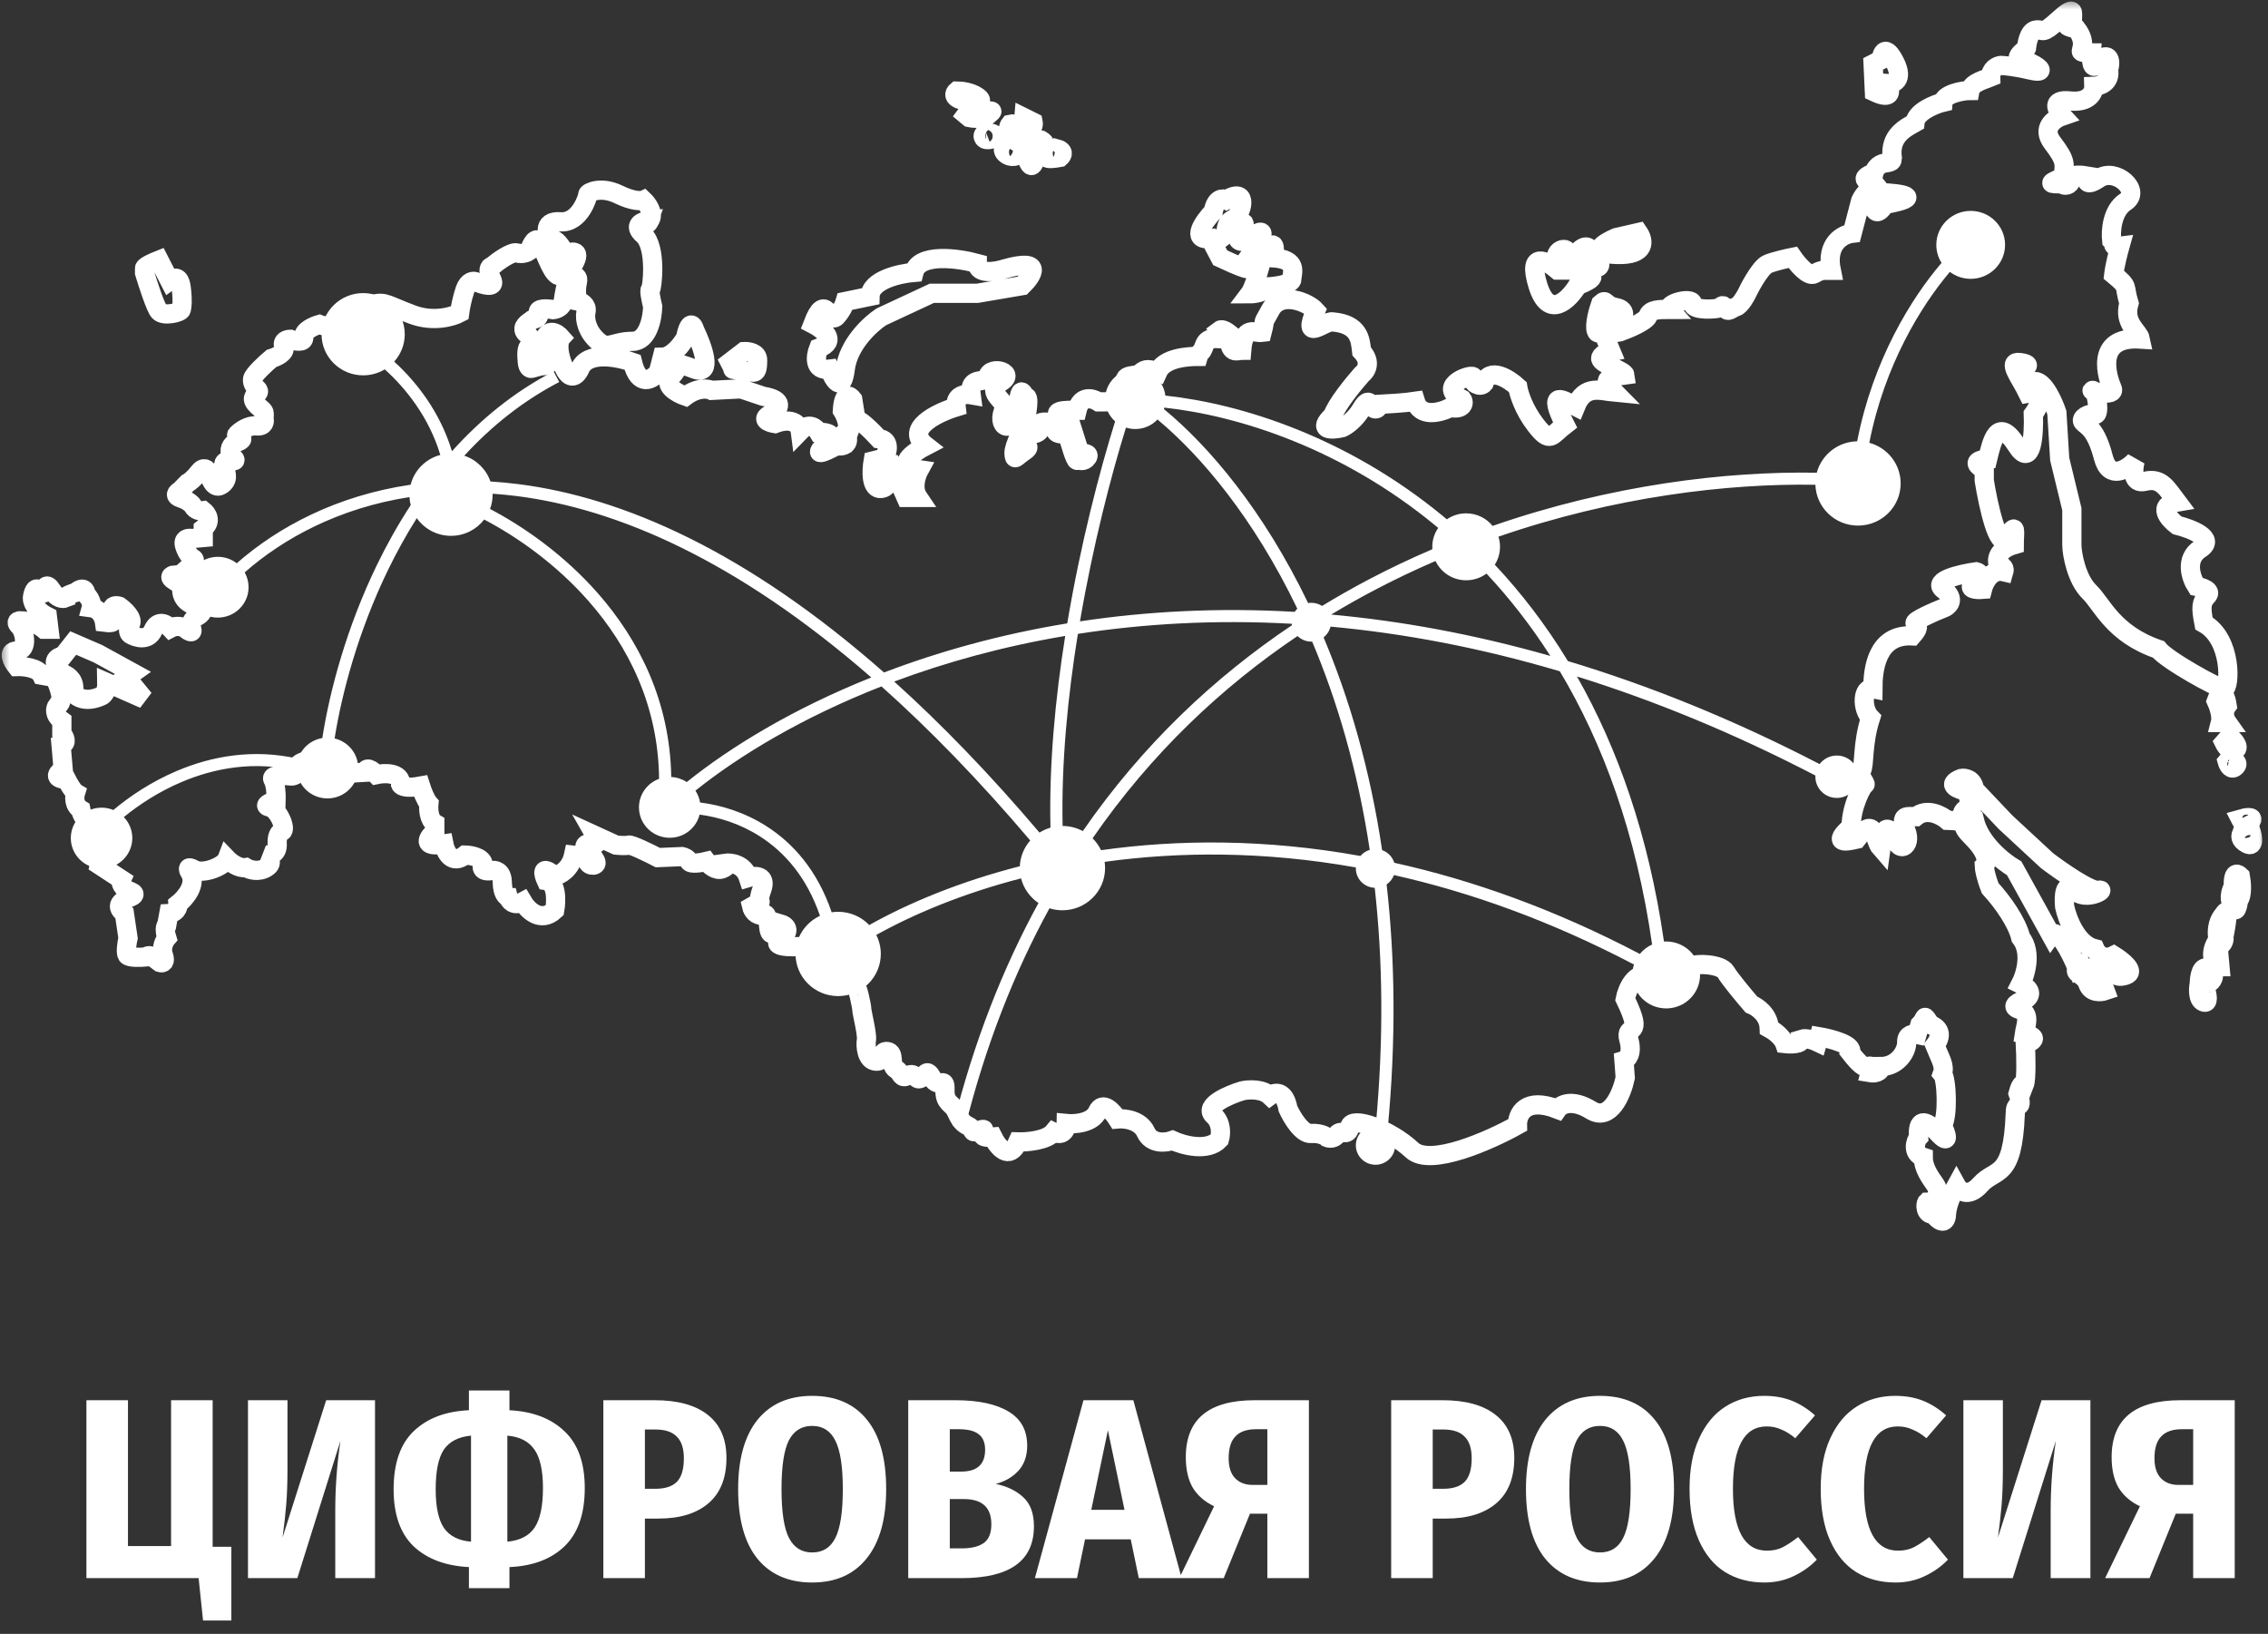 <svg xmlns="http://www.w3.org/2000/svg" width="118" height="85" viewBox="0 0 118 85" fill="none">
<rect x="0" y="0" width="118" height="85" fill="#333333" stroke="none"/>
<mask id="mask0_2_737" style="mask-type:luminance" maskUnits="userSpaceOnUse" x="0" y="0" width="118" height="85">
<path d="M118 0H0V85H118V0Z" fill="white"/>
</mask>
<g mask="url(#mask0_2_737)">
<path d="M84.115 12.348C84.105 12.352 84.095 12.357 84.085 12.361M84.085 12.361C83.433 12.64 82.568 13.186 84.115 13.239C85.685 13.292 85.522 12.499 85.245 12.096L84.085 12.361ZM28.283 17.757C28.167 17.952 28.025 18.411 28.391 18.688C28.757 18.964 28.373 19.033 28.135 19.033L27.692 19.153C27.62 19.188 27.468 19.177 27.436 18.847C27.396 18.435 27.396 18.076 27.544 18.01C27.692 17.943 27.651 17.651 27.544 17.505C27.436 17.358 27.235 17.305 27.261 17.079C27.288 16.854 27.692 16.654 27.692 16.628C27.692 16.601 28.122 16.614 28.014 16.282C27.928 16.016 28.49 16.056 28.781 16.109C28.938 16.096 29.262 15.987 29.305 15.657C29.348 15.328 29.449 14.856 29.494 14.661C29.507 14.528 29.459 14.278 29.157 14.342C28.781 14.421 28.431 13.305 28.135 12.681C27.899 12.181 27.642 12.72 27.544 13.053C27.445 13.123 27.178 13.244 26.898 13.159C26.619 13.074 25.903 13.593 25.581 13.863C25.477 13.877 25.333 14.028 25.581 14.528C25.828 15.027 25.137 14.825 24.76 14.661C24.639 14.603 24.357 14.605 24.195 15.073C24.034 15.54 23.94 16.074 23.913 16.282C23.546 16.477 22.544 16.768 21.479 16.375C20.148 15.883 20.041 15.671 19.435 15.83C18.83 15.99 19.355 17.491 19.395 17.531C19.435 17.571 19.489 17.837 19.314 17.943C19.14 18.049 19.059 17.212 19.005 17.146C18.951 17.079 18.508 16.508 18.333 16.535C18.158 16.561 18.144 16.402 17.66 16.761C17.273 17.047 16.8 16.96 16.611 16.88C16.329 16.96 15.772 17.202 15.805 17.531C15.837 17.861 15.352 17.748 15.105 17.651C14.944 17.651 14.651 17.728 14.769 18.036C14.888 18.345 14.388 18.572 14.124 18.648C13.815 18.909 13.185 19.488 13.142 19.711C13.099 19.934 13.286 20.158 13.384 20.242C13.434 20.282 13.502 20.383 13.384 20.468C13.236 20.575 13.021 20.747 13.384 21.093C13.747 21.438 13.774 21.332 13.734 21.771C13.779 21.917 13.764 22.199 13.344 22.156C12.924 22.114 12.506 22.422 12.349 22.581C12.3 22.608 12.26 22.682 12.497 22.767C12.733 22.852 12.407 22.989 12.214 23.047C12.071 23.131 11.841 23.389 12.066 23.751C12.196 23.84 12.37 24.009 12.026 23.977C11.596 23.937 11.596 24.163 11.69 24.402C11.784 24.641 11.905 25.013 11.475 25.253C11.131 25.444 10.919 24.881 10.856 24.575C10.793 24.433 10.603 24.235 10.345 24.575C10.087 24.915 9.843 25.089 9.754 25.133L9.364 25.532C9.216 25.607 9.019 25.79 9.417 25.917C9.815 26.045 10.014 26.263 10.063 26.356C10.112 26.444 10.283 26.611 10.574 26.568C10.771 26.723 11.047 27.127 10.574 27.499V27.964L9.982 28.017C9.807 27.981 9.487 28.009 9.606 28.402C9.724 28.796 9.933 28.991 10.023 29.04C10.09 29.062 10.184 29.149 10.023 29.319C9.861 29.489 9.543 29.771 9.404 29.891L8.974 29.931C8.902 29.957 8.81 30.042 9.014 30.17C9.218 30.297 9.413 30.436 9.485 30.489C9.404 30.764 9.45 31.358 10.278 31.539C10.462 31.601 10.719 31.791 10.278 32.057C10.13 32.123 9.861 32.341 9.969 32.682C10.076 33.022 9.78 32.823 9.619 32.682C9.503 32.611 9.189 32.511 8.866 32.682C8.673 32.473 8.223 32.203 7.965 32.788C7.707 33.373 7.069 33.173 6.782 33.001C6.71 32.947 6.61 32.767 6.782 32.469C6.954 32.171 6.468 31.725 6.204 31.539C6.069 31.494 5.806 31.475 5.827 31.751C5.697 31.813 5.507 31.991 5.787 32.203C6.066 32.416 5.67 32.407 5.437 32.376C5.406 32.15 5.225 31.682 4.751 31.618C4.783 31.503 4.77 31.201 4.469 30.914C4.465 30.737 4.351 30.47 3.931 30.821C3.747 30.874 3.382 31.007 3.393 31.113C3.272 31.162 2.963 31.151 2.694 30.715C2.425 30.279 2.313 30.569 2.291 30.768C2.295 30.852 2.25 30.959 2.035 30.715C1.82 30.47 1.712 30.879 1.685 31.113C1.681 31.3 1.831 31.751 2.465 32.07L2.546 32.735H2.291C2.116 32.584 1.615 32.286 1.013 32.296C0.923 32.305 0.798 32.373 1.013 32.575C1.282 32.828 1.497 33.838 0.865 33.864C0.36 33.886 0.654 34.414 0.865 34.675C1.219 34.662 1.976 34.733 2.169 35.127L2.842 35.246C3.061 35.681 3.396 36.581 2.976 36.708C2.878 36.837 2.788 37.174 3.218 37.492V38.157C3.357 38.321 3.544 38.672 3.178 38.768L3.286 40.017C3.03 40.177 2.707 40.507 3.46 40.549C3.559 40.744 3.791 41.155 3.931 41.24C3.868 41.44 3.834 41.894 4.2 42.117C4.227 42.29 4.348 42.652 4.617 42.715L4.966 43.42L5.02 43.898C5.262 44.044 5.647 44.395 5.249 44.629L5.168 45.001L6.325 45.759C6.266 45.892 6.287 46.205 6.836 46.397C6.939 46.437 7.083 46.543 6.836 46.649C6.526 46.782 5.84 47.048 6.472 47.526L6.661 48.802C6.607 49.041 6.524 49.554 6.62 49.692C6.717 49.831 7.306 49.812 7.589 49.785C7.629 49.75 7.734 49.69 7.831 49.732C7.927 49.775 8.203 49.98 8.328 50.078C8.445 50.113 8.643 50.086 8.503 49.692C8.363 49.299 8.561 48.935 8.678 48.802C8.62 48.62 8.538 48.228 8.678 48.111L8.785 47.526C8.951 47.517 9.277 47.407 9.256 47.035C9.632 46.738 10.281 45.987 9.861 45.36C9.785 45.231 9.727 45.028 10.103 45.24C10.574 45.506 11.663 45.068 11.811 44.682C11.981 44.86 12.416 45.198 12.793 45.134C12.976 45.245 13.449 45.4 13.868 45.134C14.288 44.868 13.935 44.572 13.707 44.456C13.967 44.527 14.473 44.507 14.42 43.858C14.411 43.685 14.447 43.324 14.662 43.26C14.931 43.181 14.487 42.078 14.016 41.984C13.64 41.91 14.092 41.723 14.366 41.639C14.375 41.386 14.355 40.818 14.204 40.562C14.054 40.307 14.715 40.323 15.065 40.363C15.213 40.394 15.498 40.368 15.455 40.017C15.401 39.579 16.275 39.526 16.356 39.552C16.437 39.579 17.122 39.499 17.069 40.111C17.015 40.722 17.217 40.695 17.27 40.722C17.324 40.748 17.781 40.815 17.58 40.257L18.991 40.177C19.009 40.026 19.153 39.839 19.583 40.297C20.018 40.204 20.88 40.177 20.847 40.815C20.883 40.899 21.14 41.033 21.883 40.895C21.954 41.121 22.141 41.62 22.313 41.812C22.286 42.078 22.31 42.654 22.622 42.835V43.26C22.282 43.557 21.899 44.103 23.093 43.911C23.174 44.328 23.507 45.025 24.195 44.483C24.469 44.487 25.04 44.581 25.137 44.921C25.052 45.077 25.016 45.368 25.554 45.294C25.742 45.245 26.121 45.296 26.132 45.892C26.143 46.487 26.343 46.654 26.441 46.663C26.495 46.853 26.721 47.17 27.194 46.915C27.445 47.345 28.13 48.034 28.862 47.354C28.947 46.875 28.977 45.897 28.418 45.812C28.261 45.475 28.13 44.956 28.862 45.573C29.122 45.524 29.682 45.238 29.843 44.483C30.072 44.505 30.537 44.602 30.569 44.815C30.61 45.081 31.161 45.094 30.973 44.762C30.822 44.496 30.56 44.253 30.448 44.164C30.404 44.044 30.411 43.827 30.798 43.911C31.185 43.996 31.076 43.654 30.973 43.473L32.048 43.965C32.214 43.982 32.578 44.007 32.708 43.965C32.836 43.922 33.774 44.381 34.227 44.616L35.491 44.562C35.581 44.581 35.779 44.656 35.854 44.815C35.929 44.975 36.486 44.882 36.755 44.815C36.889 44.997 37.242 45.328 37.575 45.2C37.909 45.073 37.804 44.952 37.71 44.908C38.023 44.864 38.707 44.951 38.933 45.652C39.283 45.546 39.912 45.525 39.633 46.29C39.283 47.247 39.928 46.689 39.108 47.167C39.148 47.34 39.329 47.67 39.727 47.606C39.789 47.508 39.931 47.494 39.996 48.217C40.06 48.94 40.426 48.412 40.601 48.058C40.856 48.129 41.214 48.39 40.601 48.868C39.988 49.347 41.555 49.28 42.416 49.188C42.869 48.962 43.758 48.645 43.694 49.188C43.613 49.865 44.42 51.327 44.514 51.3C44.608 51.274 44.837 52.35 44.837 52.51C44.837 52.669 45.132 53.812 45.078 54.105C45.025 54.397 45.078 55.181 45.576 55.208C46.074 55.234 45.751 54.65 46.168 54.703C46.584 54.756 46.275 55.42 46.611 55.62C46.948 55.819 46.84 56.151 47.243 55.952C47.647 55.753 47.62 56.244 47.903 56.098C48.185 55.952 48.185 55.527 48.508 56.098C48.83 56.67 49.193 55.952 49.166 56.683C49.139 57.414 49.529 57.387 49.718 57.759C49.906 58.132 49.987 58.397 50.377 58.583C50.767 58.769 50.417 59.009 50.995 58.796C51.573 58.583 50.551 59.261 51.654 59.155C51.905 59.664 52.517 60.428 52.958 59.407C53.429 59.421 54.459 59.338 54.814 58.902C55.029 59.009 55.462 59.067 55.473 58.451C55.903 58.495 56.831 58.435 57.1 57.839C57.369 57.244 57.902 57.839 58.136 58.211C58.508 58.176 59.324 58.264 59.615 58.902C59.905 59.54 60.659 59.452 61 59.328C61.56 59.585 62.834 59.934 63.447 59.275C63.528 59.013 63.576 58.395 63.124 58.012C62.64 57.512 63.927 56.962 64.63 56.749C64.944 56.678 65.671 56.63 66.069 57.002C66.311 56.82 66.838 56.702 67.011 57.68C67.212 58.123 67.734 59.001 68.207 58.969C68.68 58.937 68.969 59.097 69.054 59.181C69.162 59.226 69.415 59.256 69.566 59.022C69.754 58.73 70.13 59.195 70.224 58.623C70.318 58.052 72.281 58.73 73.465 59.833C74.412 60.715 77.517 59.332 78.951 58.53C78.938 57.981 79.336 57.047 81.035 57.706C81.201 57.467 81.783 57.143 82.784 57.759C83.784 58.376 84.384 56.891 84.558 56.071L84.491 55.168C84.662 55.115 84.951 54.825 84.747 54.092C84.491 53.175 85.608 54.145 84.558 51.978C84.653 51.487 85.035 50.551 85.809 50.742C86.082 50.49 86.745 50.009 87.208 50.105C87.624 50.384 87.893 50.423 88.055 50.264C88.216 50.105 89.547 50.144 89.79 50.57C89.983 50.91 90.758 51.837 91.121 52.258C91.421 52.377 92.027 52.791 92.049 53.493C92.576 53.781 92.806 54.145 92.856 54.291C93.16 54.326 93.759 54.331 93.716 54.065C93.974 53.98 94.388 54.127 94.563 54.211L94.644 53.932C95.271 54.038 96.475 54.355 96.271 54.769C96.728 55.354 97.024 55.62 97.226 55.487C97.387 55.38 97.347 55.655 97.306 55.806C97.49 55.837 97.858 55.816 97.858 55.487C98.705 55.487 99.216 54.729 99.202 54.211C99.191 53.797 99.556 53.772 99.74 53.812C99.754 53.764 99.802 53.594 99.888 53.307C100.265 52.935 100.009 52.683 100.44 53.307C100.722 53.401 101.179 53.719 100.668 54.384C100.964 55.115 101.206 55.447 101.058 55.859C101.287 56.111 101.368 58.092 101.058 58.557C101.26 58.955 101.489 59.66 100.816 58.929C100.144 58.198 99.74 58.211 99.821 59.168C99.66 59.341 99.458 60.005 100.063 60.205C100.063 60.776 100.426 61.255 100.682 61.627C100.937 61.999 100.83 62.53 100.251 62.544C100.171 62.623 100.144 63.208 100.601 63.168C100.816 63.487 101.246 63.793 101.273 63.168C101.295 62.669 101.623 61.968 101.784 61.68C101.937 61.959 102.4 62.339 103.035 61.627C103.828 60.736 104.716 61.401 104.85 57.946C104.85 57.626 104.904 57.534 105.052 57.493C105.17 57.462 105.066 57.073 104.998 56.882C105.056 56.656 105.203 56.252 105.321 56.444C105.439 56.146 105.406 54.902 105.375 54.317C105.702 54.211 106.149 53.956 105.321 53.786C105.375 53.401 105.698 52.709 105.052 52.51C104.536 52.351 105.052 52.107 105.375 52.005C105.585 51.877 105.832 51.535 105.133 51.194C105.321 50.835 105.778 49.599 105.133 48.775C104.944 47.992 104.218 46.942 103.546 46.211C103.309 45.605 103.241 45.187 103.237 45.054C103.389 44.917 103.479 44.427 102.618 43.566C102.255 43.194 102.121 43.021 102.241 42.862C102.338 42.734 101.663 42.684 101.314 42.675C101.009 42.414 100.254 42.011 99.673 42.489C99.243 42.489 98.812 42.343 99.162 43.207C99.512 44.071 98.691 44.483 98.557 43.38C98.18 43.088 98.032 42.822 97.858 44.124C97.481 43.699 97.589 42.343 96.594 43.659C96.069 43.779 95.263 43.938 96.311 43.008C96.311 41.945 96.916 40.828 97.024 40.815C97.131 40.802 96.674 40.363 96.849 40.084C97.024 39.805 96.876 38.728 97.32 37.346C96.849 36.868 96.889 35.725 97.441 35.831C97.441 34.848 97.629 32.987 99.485 33.08C99.835 32.682 99.808 32.575 99.646 32.429C99.517 32.312 100.641 31.822 101.22 31.592C101.435 31.472 101.715 31.119 101.112 30.662C100.51 30.204 102 29.86 102.82 29.745C102.981 29.784 103.191 29.952 102.739 30.303C102.287 30.654 102.82 30.688 103.143 30.662C103.237 30.29 103.592 29.585 104.259 29.745C104.334 29.5 104.093 29.395 103.963 29.372C103.873 29.133 103.914 28.591 104.796 28.336C104.796 27.671 104.958 27.087 104.407 27.964C103.965 28.665 103.443 26.28 103.237 25V24.429C102.923 24.278 102.519 23.958 103.412 23.884C103.627 22.993 103.923 21.598 104.918 23.166C105.714 24.421 105.832 22.608 105.791 21.545C106.11 21.106 106.499 20.274 105.509 20.455C105.119 19.644 104.393 18.767 105.092 18.86C105.652 18.935 105.487 19.068 105.334 19.126C105.307 19.374 105.375 19.865 105.859 19.844C106.343 19.822 106.831 20.916 107.015 21.465L107.163 23.884L107.795 26.489C107.795 26.945 107.795 27.953 107.795 28.336C107.795 28.814 108.037 30.143 108.709 30.794C109.382 31.445 109.933 32.974 112.3 33.785C112.717 34.329 115.406 35.831 115.716 35.831C116.025 35.831 116.159 33.266 114.666 32.429C114.505 31.592 114.518 31.326 114.841 30.994C115.099 30.728 114.572 30.555 114.277 30.502C113.999 30.073 113.65 29.08 114.478 28.549C115.307 28.017 114.017 27.512 113.268 27.326C112.829 26.994 112.214 26.287 113.268 26.116C112.743 25.425 112.461 24.827 111.601 25.04C110.912 25.21 110.973 24.402 111.09 23.977C110.668 24.42 109.748 25.005 109.436 23.804C109.046 22.302 108.589 22.183 108.387 21.97C108.185 21.757 108.709 21.465 108.992 21.558C109.274 21.651 109.1 20.296 108.871 20.309C108.642 20.322 110.108 20.681 109.893 20.203C109.678 19.724 108.898 17.478 111.359 17.638C111.278 17.239 110.458 16.827 110.767 15.777C110.471 14.807 110.807 14.98 109.973 14.289C110.027 13.831 110.211 13.115 110.296 12.813C110.189 12.827 109.973 12.829 109.973 12.734C109.973 12.638 109.902 12.543 109.866 12.508C109.812 12.029 109.879 10.958 110.579 10.501C111.453 9.93 110.081 8.694 109.207 9.278C108.508 9.746 108.53 9.393 108.629 9.159C108.324 9.106 107.723 9.055 107.755 9.278C107.795 9.557 107.499 9.743 107.284 9.571C106.988 9.531 106.222 9.65 107.338 9.225C107.419 8.534 107.526 8.401 106.787 7.431C106.195 6.655 106.881 6.177 107.298 6.036C107.011 5.73 106.69 5.145 107.701 5.252C108.712 5.358 108.947 4.791 108.938 4.494C109.243 4.485 109.823 4.3 109.705 3.63C109.92 2.873 109.489 2.74 109.126 3.298C108.836 3.744 108.799 3.121 108.817 2.753C108.66 2.753 108.336 2.74 108.293 2.687C108.239 2.62 108.575 2.208 108.051 1.517C107.755 1.411 107.136 1.384 107.822 0.919C107.822 0.693 107.983 0.228 107.096 1.039C106.208 1.849 106.356 1.517 105.939 1.557C105.523 1.597 105.442 2.408 105.442 2.487C105.442 2.567 104.299 3.205 105.698 3.298C106.182 3.537 106.45 3.843 105.563 3.63C104.853 3.46 104.29 3.409 104.097 3.404C103.918 3.426 103.562 3.58 103.573 4.016C103.358 4.109 102.578 4.281 102.497 4.707C102.107 4.707 101.139 4.893 101.098 5.318C100.695 5.411 99.686 5.81 99.633 6.381C99.162 6.647 98.301 7.046 98.449 8.202C98.409 8.348 98.543 8.414 98.073 8.481C97.696 8.534 97.53 8.849 97.495 8.999C97.154 9.11 96.677 9.366 97.495 9.504C97.581 9.6 97.799 9.89 97.898 10.023C98.848 10.062 100.214 10.241 98.073 10.634C97.952 10.807 97.522 11.498 97.427 10.434C97.352 9.584 96.983 10.08 96.809 10.434L96.365 12.136C95.881 12.193 94.985 12.659 95.276 14.063C94.805 14.063 94.765 14.036 94.388 14.249C94.087 14.419 93.519 13.744 93.272 13.385C92.985 13.442 92.326 13.592 91.981 13.73C91.551 13.903 90.919 15.192 90.892 15.259C90.865 15.325 90.556 15.897 90.327 15.963C90.099 16.029 89.897 16.295 89.763 16.029C89.628 15.764 89.534 15.99 89.426 16.029C89.319 16.069 88.095 16.189 88.068 15.804C88.041 15.418 86.629 15.804 86.885 16.096C86.307 16.096 85.863 16.096 85.742 16.442C85.645 16.718 84.724 17.106 84.276 17.265L83.442 17.385L83.819 18.289C83.635 18.324 83.27 18.448 83.281 18.661C83.295 18.927 84.518 19.299 84.545 19.511C83.779 19.618 83.227 19.631 83.994 20.402C83.281 20.335 82.447 19.977 81.977 21.146C81.345 20.827 80.457 20.203 81.425 22.103C80.699 22.661 80.672 23.113 79.892 22.103C79.269 21.295 79.014 20.455 78.965 20.136C78.499 19.706 77.493 19.067 77.203 19.95C77.015 20.176 76.544 19.937 76.652 19.644C76.759 19.352 74.635 20.056 76.074 20.774C76.195 20.933 76.141 21.332 75.468 21.199C74.89 21.492 73.895 21.718 73.64 20.88C73.156 20.955 72.156 21.018 71.717 21.04C71.722 21.137 71.687 21.319 71.515 21.266C71.3 21.199 71.273 20.535 70.843 21.266C70.499 21.85 70.027 22.165 69.834 22.249C69.31 22.373 68.479 22.419 69.35 21.611C69.511 21.08 70.413 19.972 70.843 19.485C71.067 19.321 71.381 18.85 70.843 18.276C70.775 17.704 70.749 16.867 69.337 16.747C68.92 16.667 67.696 17.877 68.449 16.162C68.073 15.737 66.647 15.126 66.109 16.109C65.572 17.093 65.908 16.375 65.666 17.292C65.262 17.345 64.711 16.893 64.603 18.222C64.375 18.222 63.918 18.515 63.958 17.358C63.678 17.135 63.528 17.141 63.487 17.172C63.586 17.283 63.754 17.523 63.635 17.598C63.487 17.691 62.855 17.425 62.667 17.956C62.479 18.488 62.438 18.222 62.344 18.541C61.86 18.541 60.569 18.594 60.233 19.352C59.628 19.126 59.534 19.246 59.278 19.445C59.023 19.644 57.947 19.325 58.983 20.535C59.13 20.787 59.184 20.92 58.794 20.907C58.482 20.896 57.571 20.902 57.154 20.907C56.863 20.716 56.231 20.537 56.038 21.345C55.621 21.345 54.196 21.292 55.675 21.97L56.186 23.591C56.374 23.569 56.715 23.578 56.575 23.791C56.401 24.056 56.159 23.924 56.038 23.95C55.941 23.971 55.666 23.038 55.54 22.568C55.352 22.59 54.968 22.595 54.935 22.435C54.895 22.236 55.244 21.97 54.747 21.97C54.249 21.97 54.196 21.904 53.98 22.13C53.765 22.355 54.29 22.302 53.98 22.502C53.671 22.701 53.187 22.289 53.187 22.754C53.187 23.219 53.765 23.153 53.295 23.472C52.824 23.791 52.784 23.99 52.757 23.591C52.73 23.193 53.295 22.209 53.295 22.13C53.295 22.05 53.617 20.747 53.402 20.641C53.187 20.535 53.106 19.87 52.932 21.266C52.757 22.661 51.735 22.302 52.286 21.173C52.192 20.761 51.264 20.375 52.098 19.857C52.932 19.339 51.318 18.94 51.385 19.737C50.941 19.857 50.417 19.724 50.525 20.535C50.233 20.482 49.669 20.535 49.745 21.173C48.745 21.478 47.031 22.31 48.171 23.193C47.508 23.534 46.509 24.261 47.822 24.442C47.669 24.721 47.445 25.399 47.768 25.877H47.136L46.383 24.176H46.02C46.199 24.557 46.418 25.338 45.858 25.412C45.299 25.486 45.339 24.486 45.428 23.977L46.02 23.831C46.177 23.516 46.337 22.874 45.724 22.821C45.365 22.431 44.627 21.696 44.541 21.877L44.366 20.774C44.209 20.561 43.882 20.381 43.828 21.359C43.994 21.625 44.256 22.223 43.976 22.488C44.133 22.759 44.258 23.278 43.505 23.193C42.938 23.512 42.073 23.902 43.156 22.914C43.29 22.772 43.365 22.488 42.591 22.488C42.465 22.267 42.099 21.943 41.636 22.422C41.6 22.143 41.287 21.675 40.318 22.037C39.986 21.983 39.498 21.8 40.197 21.492C40.515 21.279 40.861 20.806 39.7 20.614L38.557 20.229L37.024 20.309C36.831 20.216 36.29 20.147 35.666 20.614C35.226 20.464 34.466 20.043 34.94 19.565C35.531 18.967 34.953 18.767 36.15 19.206C37.107 19.557 36.549 18.005 36.15 17.186C36.074 16.907 35.87 16.593 35.666 17.571C35.482 17.903 34.983 18.57 34.456 18.581L34.254 19.365C33.94 19.746 33.232 20.176 32.909 18.847C32.147 18.568 30.532 18.249 30.166 19.206C30.027 19.511 29.66 19.905 29.305 19.033C28.95 18.161 29.086 17.695 29.198 17.571C28.983 17.323 28.498 17.013 28.283 17.757ZM3.81 33.452L3.286 34.117C2.963 34.179 2.524 34.46 3.353 35.087C3.563 35.158 3.95 35.446 3.81 36.031C3.944 36.248 4.423 36.589 5.262 36.217C5.365 36.186 5.569 36.001 5.558 35.512L7.494 36.363L6.58 35.246L6.916 35.007L5.101 34.011L3.81 33.452ZM7.521 14.195C7.696 14.776 8.091 15.99 8.274 16.202C8.503 16.468 9.39 16.269 9.431 16.109C9.471 15.95 9.511 15.657 9.431 14.993C9.35 14.328 9.081 14.421 8.826 14.607L8.274 13.531C8.023 13.629 7.521 13.85 7.521 13.956C7.521 14.063 7.521 14.16 7.521 14.195ZM29.413 13.212C29.301 12.986 29.018 12.518 28.781 12.455C28.485 12.375 28.136 11.458 29.157 11.538C30.179 11.617 30.596 10.209 30.583 10.116C30.569 10.023 31.255 9.664 32.183 10.116C32.925 10.477 33.353 10.461 33.474 10.408C33.671 10.594 34.02 11.054 33.837 11.405C33.654 11.755 33.698 11.595 33.743 11.471C33.416 11.511 32.904 11.716 33.474 12.215C34.187 12.84 33.931 15.073 33.837 15.073C33.762 15.073 33.886 15.657 33.958 15.95C33.944 16.552 33.716 17.757 32.909 17.757C31.901 17.757 31.658 18.222 31.121 17.757C30.583 17.292 30.395 16.667 30.489 16.216C30.564 15.854 30.224 15.693 30.045 15.657C30.005 15.502 29.948 15.086 30.045 14.661C30.166 14.129 29.386 14.581 29.87 13.691C30.257 12.978 29.727 13.075 29.413 13.212ZM37.978 18.847L38.705 18.289C38.942 18.276 39.417 18.345 39.417 18.727C39.417 19.206 39.364 19.365 39.189 19.365C39.014 19.365 38.086 19.206 38.126 19.206C38.159 19.206 38.041 18.967 37.978 18.847ZM42.295 16.854C42.815 17.119 43.602 17.744 42.591 18.116C42.43 18.523 42.317 19.312 43.156 19.206C43.362 19.751 43.815 20.514 43.976 19.206C44.137 17.898 45.298 16.845 45.858 16.481L48.48 15.259H50.847L53.187 14.86C53.734 14.328 54.319 13.409 52.286 13.983C51.806 14.138 50.847 14.299 50.847 13.704C49.856 13.434 47.811 13.148 47.553 14.169C46.8 14.231 45.288 14.568 45.267 15.418L43.976 15.684C43.936 15.826 43.785 16.184 43.505 16.481C43.156 16.854 42.954 15.126 42.295 16.854ZM49.785 4.733C49.655 4.84 49.54 5.087 50.121 5.225C50.847 5.398 51.264 5.318 50.847 5.026C50.514 4.792 50 4.733 49.785 4.733ZM50.255 5.969C50.359 5.823 50.67 5.562 51.089 5.69C51.614 5.85 51.762 5.677 51.425 5.969C51.157 6.203 50.65 6.164 50.43 6.115L50.255 5.969ZM54.128 7.365C53.805 7.378 53.211 7.561 53.416 8.189C53.671 8.973 53.779 8.454 53.873 8.321C53.967 8.189 54.545 7.577 54.276 7.365C54.061 7.194 54.088 7.294 54.128 7.365ZM54.935 7.723C54.778 7.834 54.464 8.082 54.464 8.189C54.464 8.295 54.922 8.233 55.15 8.189C55.276 8.082 55.41 7.84 54.935 7.723ZM52.555 6.461C52.456 6.58 52.359 6.91 52.757 7.272C53.155 7.633 53.066 7.094 52.972 6.78C52.972 6.638 52.888 6.376 52.555 6.461ZM53.268 6.115C53.245 6.372 53.262 6.865 53.51 6.78C53.757 6.695 53.774 6.461 53.752 6.355L53.268 6.115ZM51.304 6.899C51.224 6.93 51.087 7.03 51.183 7.179C51.304 7.365 51.802 7.218 51.762 7.059C51.729 6.931 51.443 6.899 51.304 6.899ZM52.636 7.803C52.492 7.754 52.205 7.686 52.205 7.803C52.205 7.949 52.461 8.175 52.757 8.135C53.053 8.096 53.133 7.684 52.636 7.803ZM65.02 15.285C65.267 15.285 65.795 15.213 65.935 14.927C66.36 14.904 67.212 14.794 67.212 14.528C67.212 14.195 67.575 13.505 66.244 13.411C66.347 12.906 66.376 12.199 65.666 13.411C65.545 13.912 65.246 14.988 65.02 15.285ZM63.487 13.411C63.797 13.558 64.488 13.871 64.778 13.956C65.141 14.063 65.706 13.73 65.02 13.318C65.554 12.592 66.252 11.421 64.778 12.548C64.536 12.596 64.162 12.534 64.603 11.896C65.044 11.258 64.249 11.817 63.797 12.175C63.77 11.981 63.805 11.553 64.16 11.405C64.603 11.219 65.034 9.65 63.797 10.395C63.626 10.302 63.253 10.294 63.124 11.006C62.636 11.52 61.919 12.521 62.963 12.415L63.487 13.411ZM82.757 13.053C83.017 13.296 83.451 13.81 83.106 13.916C82.676 14.049 81.573 13.691 82.084 13.119C82.493 12.662 82.703 12.884 82.757 13.053ZM83.281 15.804C83.16 16.14 82.945 16.893 83.053 17.212C83.16 17.531 83.51 17.088 83.671 16.827C83.788 16.752 84.061 16.609 84.222 16.641C84.424 16.681 84.727 16.122 84.085 16.003C83.442 15.883 83.604 15.511 83.281 15.804ZM81.035 14.049C80.462 13.558 79.454 13.029 80.013 14.847C80.573 16.665 81.627 15.604 82.084 14.847C82.627 14.652 83.399 14.257 82.151 14.235C81.896 14.098 81.415 13.707 81.533 13.239C81.681 12.654 80.363 13.092 81.318 14.049H81.035ZM97.871 3.112C97.907 2.753 98.1 2.275 98.584 3.231C99.068 4.188 98.517 4.374 98.18 4.348C98.364 4.684 98.49 5.244 97.522 4.786L97.454 3.325L97.871 3.112ZM102.363 41.174C101.901 41.085 101.19 40.826 102.04 40.496C102.241 40.46 102.661 40.525 102.726 41.067L104.339 42.769L106.504 44.775C107.23 45.325 108.782 46.402 109.18 46.317C109.678 46.211 108.535 46.942 107.903 46.317C107.397 45.817 107.369 46.676 107.419 47.167C107.553 47.805 108.056 49.137 108.992 49.36C109.09 49.591 109.425 49.982 109.973 49.706C110.404 49.971 111.135 50.548 110.619 50.729C110.103 50.91 109.973 50.636 109.973 50.477L109.113 50.41L109.53 51.54C109.297 51.62 108.79 51.662 108.629 51.194C108.427 50.609 107.782 50.703 108.131 50.291C108.411 49.961 108.185 50.153 108.037 50.291C107.732 49.559 107.042 48.209 106.719 48.656L104.796 45.174C104.227 44.842 103.016 43.877 102.726 42.675C102.309 42.609 101.682 42.37 102.511 41.945L102.363 41.174ZM115.312 36.469C115.42 36.704 115.613 37.256 115.527 37.586H115.877C115.769 37.435 115.619 37.049 115.877 36.708C115.814 36.288 115.613 35.651 115.312 36.469ZM115.716 38.635C115.809 38.83 116.06 39.18 116.307 39.021C116.554 38.861 116.204 38.485 115.998 38.317L115.716 38.635ZM115.877 39.619C115.926 39.796 116.081 40.097 116.307 39.885C116.533 39.672 116.195 39.521 115.998 39.473L115.877 39.619ZM116.563 42.609C116.648 42.778 116.874 43.04 117.1 42.742C117.326 42.444 116.836 42.529 116.563 42.609ZM116.643 43.353C116.567 43.451 116.514 43.696 116.912 43.898C117.31 44.1 117.203 43.513 117.1 43.194C116.975 43.092 116.708 42.981 116.643 43.353ZM116.2 47.141C116.078 47.026 115.909 46.657 116.2 46.104C116.177 45.79 116.218 45.246 116.563 45.586C116.621 45.9 116.684 46.591 116.468 46.835C116.43 47.128 116.322 47.598 116.2 47.141ZM115.406 50.291C115.191 50.122 114.89 49.602 115.406 48.868C115.339 48.616 115.304 48.002 115.702 47.566C116.001 47.056 115.826 48.142 115.702 48.749C115.733 48.851 115.718 49.097 115.406 49.267L115.5 50.291H115.406ZM114.747 51.473C114.837 51.739 114.941 52.242 114.64 52.125C114.339 52.008 114.371 51.438 114.425 51.167C114.429 50.809 114.535 50.155 114.922 50.41C115.406 50.729 115.016 51.114 114.949 51.114C114.882 51.114 114.572 51.194 114.747 51.473Z" stroke="white"/>
<path fill-rule="evenodd" clip-rule="evenodd" d="M102.532 14.506C103.52 14.506 104.32 13.714 104.32 12.738C104.32 11.762 103.52 10.971 102.532 10.971C101.544 10.971 100.743 11.762 100.743 12.738C100.743 13.083 100.844 13.405 101.016 13.677C99.45 15.503 97.446 18.724 96.625 22.959C95.614 22.978 94.769 23.666 94.523 24.593C89.852 24.507 83.824 25.218 77.657 27.36C77.335 26.961 76.838 26.706 76.281 26.706C75.908 26.706 75.561 26.821 75.276 27.018C75.207 26.96 75.138 26.903 75.07 26.846C70.137 22.782 64.658 21.014 60.632 20.58C60.54 19.808 59.876 19.21 59.07 19.21C58.201 19.21 57.497 19.906 57.497 20.765C57.497 21.224 57.698 21.637 58.018 21.921C57.212 24.499 56.225 28.274 55.527 32.43C52.008 33.007 48.817 33.908 45.993 34.985C38.828 28.676 32.413 25.883 26.997 25.189C26.494 25.125 26 25.079 25.516 25.049C25.3 24.419 24.794 23.92 24.156 23.708C25.546 22.194 27.182 20.869 29.097 19.875L28.802 19.32C26.733 20.394 24.984 21.837 23.514 23.476C22.9 21.435 21.66 19.86 20.509 18.812C20.851 18.433 21.059 17.934 21.059 17.387C21.059 16.205 20.09 15.248 18.894 15.248C17.698 15.248 16.729 16.205 16.729 17.387C16.729 18.569 17.698 19.527 18.894 19.527C19.305 19.527 19.69 19.413 20.018 19.216C21.116 20.202 22.322 21.709 22.909 23.668C22.15 23.867 21.555 24.463 21.364 25.217C17.523 25.779 14.459 27.421 12.318 29.303C12.046 29.093 11.704 28.968 11.332 28.968C10.449 28.968 9.732 29.676 9.732 30.549C9.732 31.422 10.449 32.13 11.332 32.13C12.216 32.13 12.933 31.422 12.933 30.549C12.933 30.27 12.859 30.007 12.731 29.779C14.755 27.997 17.656 26.426 21.304 25.861C21.312 26.004 21.334 26.143 21.37 26.277C20.705 27.291 20.122 28.338 19.613 29.387C18.028 32.651 17.151 35.953 16.77 38.396C16.176 38.495 15.693 38.917 15.512 39.474C13.178 38.937 11.007 39.34 9.199 40.107C7.89 40.662 6.767 41.41 5.899 42.139C5.71 42.061 5.502 42.018 5.284 42.018C4.4 42.018 3.684 42.725 3.684 43.599C3.684 44.472 4.4 45.181 5.284 45.181C6.168 45.181 6.884 44.472 6.884 43.599C6.884 43.176 6.716 42.792 6.442 42.508C7.245 41.852 8.268 41.184 9.449 40.683C11.18 39.949 13.238 39.575 15.444 40.102C15.518 40.907 16.203 41.537 17.037 41.537C17.921 41.537 18.637 40.829 18.637 39.956C18.637 39.209 18.113 38.583 17.409 38.417C17.788 36.039 18.645 32.83 20.185 29.659C20.628 28.746 21.126 27.838 21.685 26.955C22.076 27.512 22.727 27.876 23.465 27.876C24.17 27.876 24.796 27.543 25.191 27.028C26.919 27.935 28.934 29.349 30.628 31.278C32.676 33.609 34.249 36.682 34.291 40.518C33.679 40.741 33.244 41.321 33.244 42.003C33.244 42.876 33.96 43.584 34.844 43.584C35.597 43.584 36.228 43.071 36.398 42.379C37.371 42.506 38.486 42.841 39.529 43.506C40.792 44.311 41.967 45.609 42.662 47.645C41.91 47.995 41.39 48.752 41.39 49.628C41.39 50.839 42.383 51.821 43.608 51.821C44.834 51.821 45.827 50.839 45.827 49.628C45.827 49.273 45.742 48.937 45.59 48.64C47.551 47.549 50.097 46.48 53.124 45.696C53.258 46.226 53.587 46.679 54.03 46.978C52.185 50.349 50.664 54.192 49.577 58.565L50.194 58.714C51.269 54.385 52.776 50.584 54.602 47.253C54.815 47.32 55.042 47.356 55.277 47.356C56.502 47.356 57.495 46.374 57.495 45.163C57.495 45.052 57.487 44.944 57.471 44.837C61.333 44.302 65.741 44.274 70.544 45.127L70.543 45.134L70.543 45.142C70.543 45.154 70.542 45.166 70.542 45.179C70.542 45.724 70.978 46.168 71.524 46.188C71.94 49.903 72.003 54.029 71.577 58.575H71.564C71 58.575 70.542 59.027 70.542 59.585C70.542 60.143 71 60.595 71.564 60.595C72.128 60.595 72.586 60.143 72.586 59.585C72.586 59.262 72.433 58.974 72.194 58.789C72.645 54.096 72.579 49.84 72.143 46.012C72.317 45.893 72.451 45.724 72.525 45.525C76.472 46.409 80.661 47.896 85.014 50.179C84.958 50.35 84.928 50.532 84.928 50.721C84.928 51.682 85.716 52.462 86.689 52.462C87.662 52.462 88.451 51.682 88.451 50.721C88.451 49.759 87.662 48.98 86.689 48.98C86.651 48.98 86.612 48.981 86.574 48.983C85.772 43.436 84.151 38.892 82.046 35.193C86.017 36.43 90.161 38.118 94.453 40.346C94.452 40.356 94.452 40.367 94.451 40.377C94.451 40.383 94.451 40.39 94.451 40.396V40.409C94.451 41.018 94.951 41.512 95.567 41.512C96.183 41.512 96.683 41.018 96.683 40.409C96.683 39.8 96.183 39.306 95.567 39.306C95.2 39.306 94.875 39.481 94.671 39.751C90.134 37.401 85.759 35.649 81.575 34.392C80.42 32.493 79.135 30.83 77.771 29.377C77.943 29.108 78.043 28.789 78.043 28.447C78.043 28.263 78.014 28.086 77.961 27.92C83.992 25.838 89.882 25.142 94.452 25.22C94.489 26.399 95.468 27.344 96.669 27.344C97.895 27.344 98.888 26.362 98.888 25.151C98.888 24.141 98.197 23.29 97.257 23.036C98.051 18.982 99.962 15.897 101.448 14.144C101.748 14.371 102.124 14.506 102.532 14.506ZM55.421 33.084C52.152 33.634 49.175 34.466 46.523 35.457C48.961 37.651 51.484 40.252 54.083 43.315C54.258 43.204 54.45 43.117 54.654 43.058C54.576 39.784 54.904 36.332 55.421 33.084ZM55.286 42.97C55.215 39.692 55.554 36.229 56.08 32.977C59.494 32.448 63.216 32.228 67.209 32.451C67.211 32.476 67.213 32.501 67.218 32.526C63.211 35.214 59.458 38.719 56.337 43.236C56.024 43.068 55.667 42.972 55.286 42.97ZM56.189 32.326C56.866 28.361 57.803 24.755 58.582 22.244C58.736 22.293 58.9 22.32 59.07 22.32C59.525 22.32 59.935 22.129 60.222 21.824C62.479 23.7 65.233 26.955 67.496 31.665C67.446 31.715 67.401 31.771 67.363 31.831C63.36 31.599 59.623 31.808 56.189 32.326ZM39.873 42.979C38.723 42.246 37.495 41.882 36.424 41.749C36.387 41.525 36.303 41.315 36.181 41.133C38.508 39.275 41.779 37.308 45.861 35.71C48.348 37.928 50.932 40.578 53.602 43.725C53.284 44.087 53.083 44.553 53.06 45.065C49.911 45.872 47.26 46.984 45.224 48.125C44.819 47.7 44.245 47.435 43.608 47.435C43.493 47.435 43.38 47.444 43.27 47.461C42.531 45.287 41.266 43.867 39.873 42.979ZM34.924 40.423C35.221 40.438 35.498 40.532 35.73 40.686C38.056 38.82 41.298 36.856 45.332 35.244C38.336 29.147 32.116 26.477 26.915 25.811C26.48 25.756 26.051 25.714 25.629 25.685C25.63 25.702 25.63 25.719 25.63 25.736C25.63 25.997 25.583 26.247 25.496 26.478C27.285 27.418 29.36 28.878 31.108 30.867C33.219 33.27 34.858 36.454 34.924 40.423ZM74.52 28.447C74.52 28.489 74.521 28.531 74.524 28.572C73.408 29.049 72.294 29.578 71.189 30.159C70.382 30.585 69.58 31.039 68.785 31.523C68.625 31.42 68.433 31.36 68.227 31.36C68.17 31.36 68.114 31.364 68.059 31.373C65.737 26.549 62.899 23.208 60.555 21.281C60.563 21.256 60.572 21.231 60.579 21.206C64.486 21.629 69.838 23.353 74.663 27.328C74.718 27.373 74.773 27.419 74.827 27.464C74.633 27.744 74.52 28.082 74.52 28.447ZM56.845 43.612C59.907 39.176 63.584 35.732 67.509 33.089C67.694 33.269 67.948 33.38 68.227 33.38C68.232 33.38 68.237 33.38 68.242 33.38C68.247 33.38 68.252 33.38 68.257 33.379L68.269 33.379C69.565 36.445 70.637 40.051 71.265 44.213C71.073 44.271 70.906 44.383 70.78 44.531C65.821 43.636 61.269 43.667 57.285 44.23C57.175 43.999 57.026 43.791 56.845 43.612ZM71.488 30.713C70.74 31.107 69.996 31.526 69.259 31.972C72.866 32.301 76.675 32.989 80.663 34.125C79.637 32.522 78.518 31.099 77.339 29.84C77.044 30.058 76.678 30.188 76.281 30.188C75.576 30.188 74.968 29.778 74.686 29.186C73.616 29.647 72.548 30.155 71.488 30.713ZM85.318 49.628C85.488 49.419 85.706 49.251 85.956 49.137C85.125 43.341 83.393 38.667 81.155 34.923C76.972 33.683 72.985 32.944 69.223 32.599C69.17 32.824 69.041 33.02 68.864 33.16C70.188 36.297 71.277 39.981 71.909 44.228C72.212 44.335 72.448 44.58 72.542 44.885C76.58 45.779 80.866 47.292 85.318 49.628Z" fill="white"/>
<path d="M11.064 80.471H12.037V84.304H10.564L10.334 82.101H4.496V72.845H6.658V80.431H8.901V72.845H11.064V80.471ZM19.511 82.101H17.443V78.575C17.443 77.373 17.533 76.166 17.713 74.956L15.47 82.101H12.902V72.845H14.957V76.425C14.957 77.146 14.934 77.773 14.889 78.308C14.844 78.842 14.781 79.403 14.7 79.99L16.97 72.845H19.511V82.101ZM30.424 77.413C30.424 78.757 30.073 79.768 29.37 80.445C28.677 81.112 27.722 81.473 26.506 81.526V82.621H24.397V81.526C23.181 81.464 22.222 81.104 21.519 80.445C20.825 79.777 20.479 78.789 20.479 77.48C20.479 76.135 20.825 75.129 21.519 74.461C22.222 73.785 23.181 73.42 24.397 73.366V72.338H26.506V73.366C27.722 73.428 28.677 73.794 29.37 74.461C30.073 75.12 30.424 76.104 30.424 77.413ZM26.397 80.204C27.055 80.142 27.528 79.897 27.816 79.47C28.105 79.034 28.249 78.348 28.249 77.413C28.249 76.496 28.1 75.828 27.803 75.409C27.506 74.982 27.037 74.742 26.397 74.688V80.204ZM22.668 77.48C22.668 78.397 22.812 79.069 23.1 79.496C23.397 79.915 23.866 80.151 24.506 80.204V74.688C23.848 74.751 23.375 74.996 23.087 75.423C22.807 75.85 22.668 76.536 22.668 77.48ZM34.067 72.845C35.265 72.845 36.184 73.099 36.824 73.606C37.472 74.114 37.796 74.862 37.796 75.85C37.796 76.892 37.481 77.68 36.851 78.214C36.229 78.74 35.368 79.002 34.27 79.002H33.553V82.101H31.391V72.845H34.067ZM34.094 77.453C34.598 77.453 34.972 77.333 35.215 77.092C35.459 76.843 35.58 76.434 35.58 75.864C35.58 75.356 35.459 74.982 35.215 74.742C34.981 74.493 34.607 74.368 34.094 74.368H33.553V77.453H34.094ZM42.255 72.618C43.489 72.618 44.44 73.032 45.106 73.86C45.773 74.68 46.106 75.882 46.106 77.466C46.106 79.034 45.769 80.235 45.093 81.072C44.426 81.909 43.48 82.328 42.255 82.328C41.03 82.328 40.079 81.914 39.404 81.086C38.737 80.258 38.404 79.051 38.404 77.466C38.404 75.908 38.737 74.711 39.404 73.874C40.079 73.037 41.03 72.618 42.255 72.618ZM42.255 74.181C41.706 74.181 41.3 74.435 41.039 74.942C40.787 75.45 40.661 76.291 40.661 77.466C40.661 78.659 40.791 79.51 41.053 80.017C41.314 80.516 41.715 80.765 42.255 80.765C42.805 80.765 43.206 80.516 43.458 80.017C43.719 79.51 43.85 78.659 43.85 77.466C43.85 76.291 43.719 75.45 43.458 74.942C43.206 74.435 42.805 74.181 42.255 74.181ZM51.807 77.199C52.402 77.324 52.88 77.555 53.24 77.894C53.609 78.232 53.794 78.735 53.794 79.403C53.794 81.201 52.537 82.101 50.024 82.101H47.254V72.845H49.699C50.898 72.845 51.821 73.041 52.47 73.433C53.118 73.816 53.443 74.408 53.443 75.209C53.443 75.743 53.29 76.18 52.983 76.518C52.677 76.847 52.285 77.075 51.807 77.199ZM49.416 74.354V76.558H50.01C50.839 76.558 51.254 76.18 51.254 75.423C51.254 75.058 51.145 74.791 50.929 74.622C50.713 74.444 50.371 74.354 49.902 74.354H49.416ZM50.037 80.552C50.542 80.552 50.925 80.458 51.186 80.271C51.447 80.084 51.578 79.759 51.578 79.296C51.578 78.423 51.1 77.987 50.146 77.987H49.416V80.552H50.037ZM59.249 82.101L58.831 80.084H56.452L56.033 82.101H53.844L56.371 72.845H58.966L61.479 82.101H59.249ZM56.777 78.548H58.506L57.642 74.408L56.777 78.548ZM68.1 72.845V82.101H65.938V78.749H65.033L63.668 82.101H61.357L63.168 78.361C62.681 78.13 62.312 77.809 62.06 77.4C61.817 76.981 61.695 76.451 61.695 75.81C61.695 73.834 62.889 72.845 65.276 72.845H68.1ZM65.938 77.252V74.354H65.344C64.866 74.354 64.51 74.479 64.276 74.728C64.042 74.969 63.925 75.347 63.925 75.864C63.925 76.327 64.038 76.674 64.263 76.905C64.488 77.137 64.794 77.252 65.181 77.252H65.938ZM75.056 72.845C76.254 72.845 77.173 73.099 77.812 73.606C78.461 74.114 78.785 74.862 78.785 75.85C78.785 76.892 78.47 77.68 77.84 78.214C77.218 78.74 76.358 79.002 75.258 79.002H74.542V82.101H72.38V72.845H75.056ZM75.083 77.453C75.587 77.453 75.961 77.333 76.204 77.092C76.448 76.843 76.569 76.434 76.569 75.864C76.569 75.356 76.448 74.982 76.204 74.742C75.97 74.493 75.596 74.368 75.083 74.368H74.542V77.453H75.083ZM83.244 72.618C84.479 72.618 85.429 73.032 86.096 73.86C86.762 74.68 87.095 75.882 87.095 77.466C87.095 79.034 86.758 80.235 86.082 81.072C85.415 81.909 84.469 82.328 83.244 82.328C82.019 82.328 81.069 81.914 80.393 81.086C79.726 80.258 79.393 79.051 79.393 77.466C79.393 75.908 79.726 74.711 80.393 73.874C81.069 73.037 82.019 72.618 83.244 72.618ZM83.244 74.181C82.695 74.181 82.289 74.435 82.028 74.942C81.776 75.45 81.65 76.291 81.65 77.466C81.65 78.659 81.78 79.51 82.042 80.017C82.303 80.516 82.704 80.765 83.244 80.765C83.794 80.765 84.195 80.516 84.447 80.017C84.708 79.51 84.839 78.659 84.839 77.466C84.839 76.291 84.708 75.45 84.447 74.942C84.195 74.435 83.794 74.181 83.244 74.181ZM91.783 72.618C92.324 72.618 92.806 72.703 93.229 72.872C93.653 73.041 94.053 73.295 94.432 73.633L93.405 74.822C93.162 74.617 92.918 74.466 92.675 74.368C92.441 74.261 92.189 74.208 91.918 74.208C90.747 74.208 90.162 75.289 90.162 77.453C90.162 79.599 90.752 80.672 91.932 80.672C92.238 80.672 92.508 80.614 92.743 80.498C92.986 80.373 93.256 80.195 93.553 79.964L94.526 81.139C94.193 81.486 93.792 81.771 93.324 81.994C92.864 82.216 92.355 82.328 91.797 82.328C91.013 82.328 90.328 82.145 89.743 81.78C89.166 81.415 88.716 80.868 88.391 80.138C88.067 79.407 87.905 78.512 87.905 77.453C87.905 76.42 88.071 75.543 88.405 74.822C88.738 74.092 89.193 73.544 89.769 73.179C90.355 72.805 91.026 72.618 91.783 72.618ZM98.606 72.618C99.146 72.618 99.628 72.703 100.052 72.872C100.475 73.041 100.876 73.295 101.255 73.633L100.228 74.822C99.984 74.617 99.741 74.466 99.498 74.368C99.263 74.261 99.011 74.208 98.741 74.208C97.57 74.208 96.984 75.289 96.984 77.453C96.984 79.599 97.574 80.672 98.754 80.672C99.061 80.672 99.331 80.614 99.565 80.498C99.809 80.373 100.079 80.195 100.376 79.964L101.349 81.139C101.016 81.486 100.615 81.771 100.147 81.994C99.687 82.216 99.178 82.328 98.62 82.328C97.835 82.328 97.151 82.145 96.565 81.78C95.989 81.415 95.538 80.868 95.214 80.138C94.89 79.407 94.728 78.512 94.728 77.453C94.728 76.42 94.894 75.543 95.227 74.822C95.561 74.092 96.016 73.544 96.592 73.179C97.178 72.805 97.849 72.618 98.606 72.618ZM108.76 82.101H106.693V78.575C106.693 77.373 106.783 76.166 106.963 74.956L104.72 82.101H102.152V72.845H104.206V76.425C104.206 77.146 104.184 77.773 104.139 78.308C104.094 78.842 104.031 79.403 103.949 79.99L106.22 72.845H108.76V82.101ZM116.269 72.845V82.101H114.107V78.749H113.201L111.836 82.101H109.526L111.336 78.361C110.85 78.13 110.481 77.809 110.228 77.4C109.985 76.981 109.864 76.451 109.864 75.81C109.864 73.834 111.057 72.845 113.445 72.845H116.269ZM114.107 77.252V74.354H113.512C113.035 74.354 112.679 74.479 112.445 74.728C112.21 74.969 112.093 75.347 112.093 75.864C112.093 76.327 112.206 76.674 112.431 76.905C112.656 77.137 112.963 77.252 113.35 77.252H114.107Z" fill="white"/>
</g>
</svg>